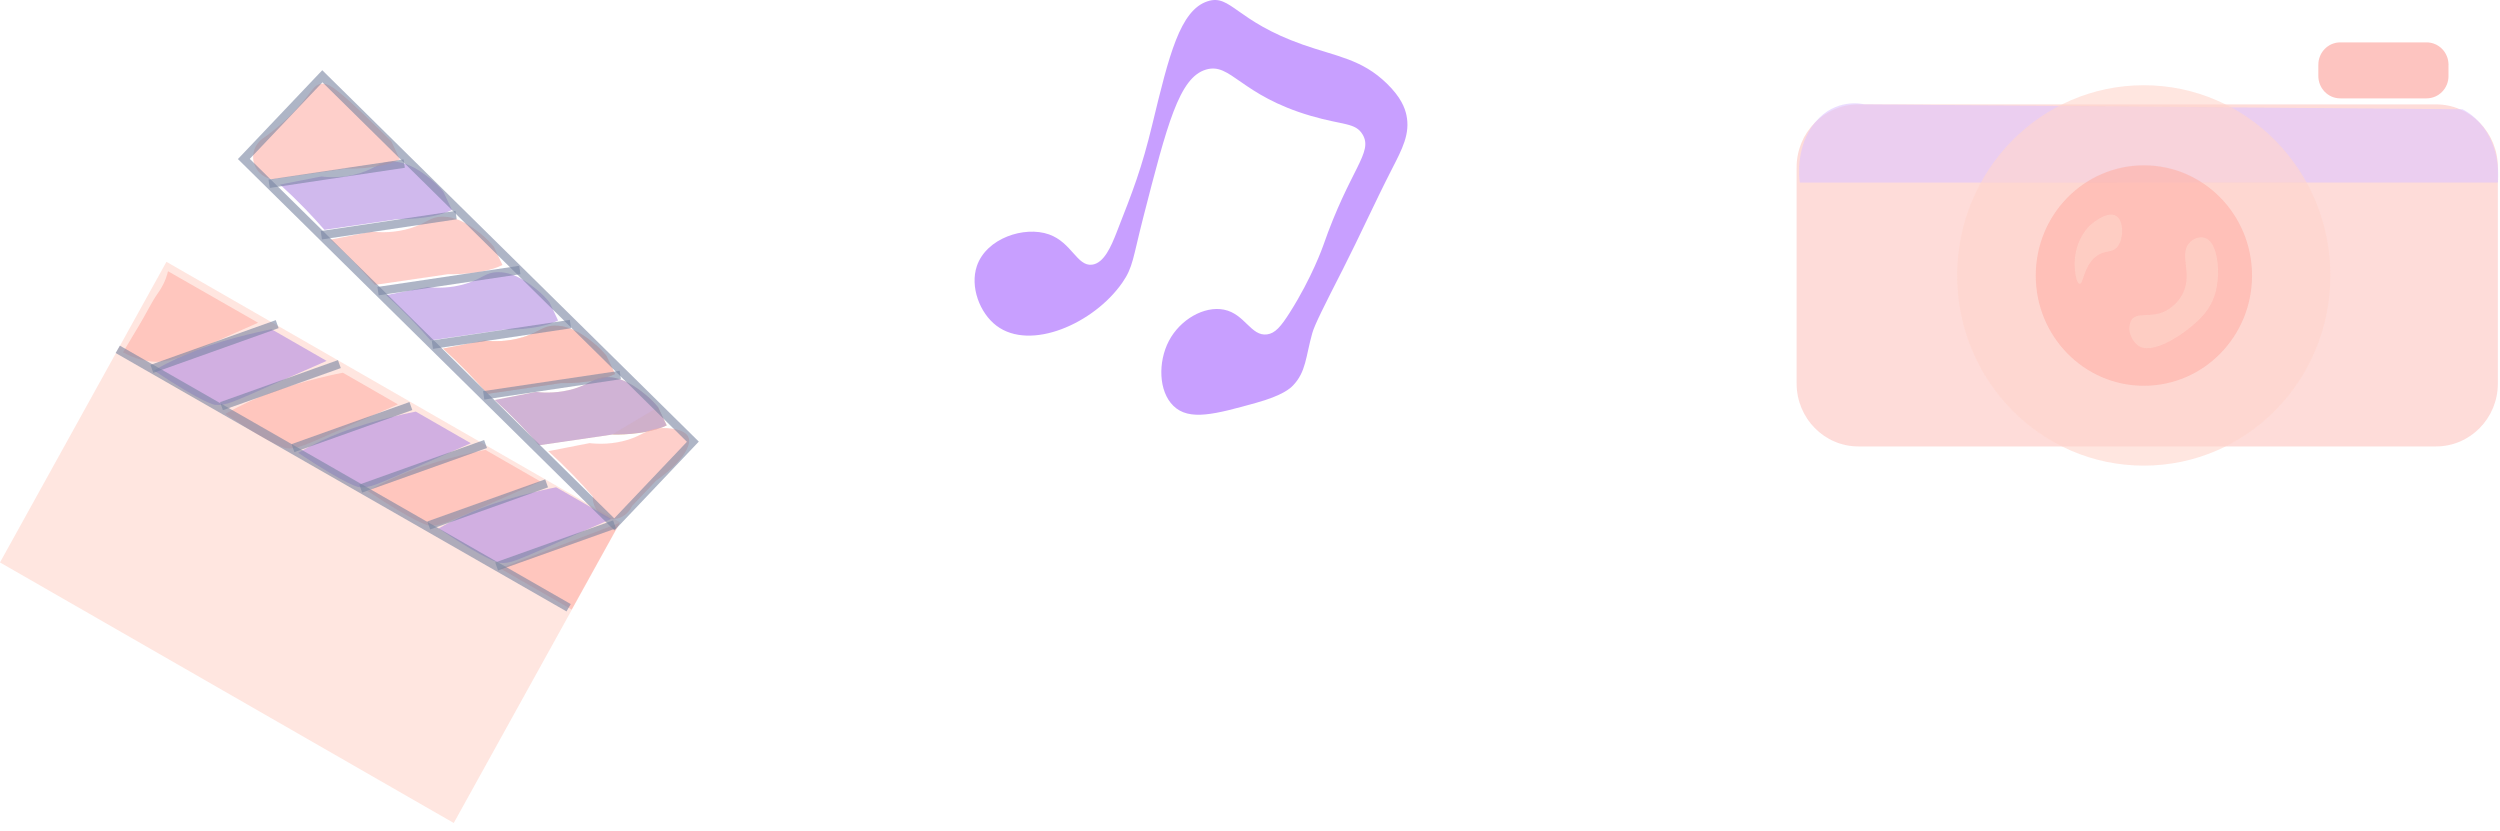 <svg width="295" height="98" viewBox="0 0 295 98" fill="none" xmlns="http://www.w3.org/2000/svg">
<path opacity="0.6" d="M128.856 31.233C127.102 31.448 126.453 28.603 123.779 27.658C120.887 26.635 116.385 28.097 115.269 31.396C114.443 33.845 115.606 36.933 117.578 38.429C121.593 41.476 129.077 38.178 132.426 33.365C133.716 31.514 133.666 30.484 134.912 25.63C137.732 14.652 139.142 9.163 142.299 8.214C145.245 7.327 146.347 11.239 154.683 13.673C158.51 14.792 159.945 14.453 160.789 15.875C162.069 18.021 159.296 19.912 156.129 29.01C156.118 29.043 154.827 32.74 152.189 36.892C151.142 38.54 150.468 39.334 149.511 39.459C147.612 39.711 146.898 37.029 144.422 36.538C142.103 36.08 139.254 37.686 137.92 40.246C136.638 42.71 136.699 46.164 138.453 47.885C140.327 49.724 143.408 48.871 148.21 47.538C151.37 46.662 152.254 45.816 152.566 45.495C154.124 43.877 154.066 42.1 154.846 39.319C155.125 38.322 156.241 36.117 158.466 31.754C160.459 27.839 162.264 23.816 164.269 19.908C165.468 17.57 166.429 15.76 165.954 13.562C165.776 12.735 165.316 11.486 163.667 9.876C160.684 6.958 157.712 6.673 153.715 5.262C145.825 2.477 145.227 -0.718 142.52 0.143C139.24 1.181 137.939 6.555 135.978 14.663C134.713 19.893 133.724 22.42 131.745 27.466C131.14 28.999 130.295 31.06 128.856 31.233Z" fill="#A460FF"/>
<g opacity="0.6">
<path opacity="0.6" d="M286.336 11.608H276.152C274.72 11.608 273.564 10.426 273.564 8.971V7.637C273.564 6.178 274.724 5 276.152 5H286.336C287.768 5 288.924 6.182 288.924 7.637V8.971C288.927 10.426 287.768 11.608 286.336 11.608Z" fill="#FA5C53"/>
<g opacity="0.6">
<path opacity="0.6" d="M287.456 52.679H219.292C215.265 52.679 212 49.351 212 45.247V19.749C212 15.645 215.265 12.317 219.292 12.317H287.456C291.483 12.317 294.748 15.645 294.748 19.749V45.247C294.748 49.351 291.483 52.679 287.456 52.679Z" fill="#FA5C53"/>
<path opacity="0.6" d="M294.749 21.537C267.292 21.541 239.835 21.544 212.377 21.548C212.33 21.241 211.783 17.319 214.204 14.415C216.596 11.542 219.742 12.251 220.003 12.314L290.574 12.893C291.135 13.178 292.654 14.05 293.738 16.133C294.948 18.486 294.81 20.839 294.749 21.537Z" fill="#A460FF"/>
</g>
<path opacity="0.6" d="M252.964 54.944C265.126 54.944 274.985 44.895 274.985 32.5C274.985 20.105 265.126 10.057 252.964 10.057C240.803 10.057 230.944 20.105 230.944 32.5C230.944 44.895 240.803 54.944 252.964 54.944Z" fill="#FFB9A8"/>
<path opacity="0.6" d="M252.979 45.521C260.026 45.521 265.74 39.698 265.74 32.515C265.74 25.332 260.026 19.509 252.979 19.509C245.931 19.509 240.218 25.332 240.218 32.515C240.218 39.698 245.931 45.521 252.979 45.521Z" fill="#FE7B6C"/>
<path opacity="0.6" d="M245.375 33.49C245.839 33.597 245.843 31.484 247.278 30.306C248.401 29.386 249.253 29.981 249.924 29.028C250.598 28.068 250.576 26.261 249.876 25.604C248.999 24.776 247.271 25.959 246.517 26.686C246.412 26.79 244.846 28.352 244.81 31.004C244.795 32.024 245.005 33.405 245.375 33.49Z" fill="#FFB9A8"/>
<path opacity="0.6" d="M251.268 38.968C251.261 38.887 251.221 38.322 251.457 37.86C252.058 36.685 253.729 37.616 255.527 36.696C255.86 36.526 257.081 35.839 257.687 34.377C258.618 32.123 257.212 30.162 258.241 28.784C258.76 28.09 259.695 27.809 260.354 28.138C261.681 28.799 262.007 31.972 261.514 34.17C260.956 36.667 259.336 37.937 257.988 38.998C257.824 39.127 253.82 42.211 252.134 40.649C251.348 39.917 251.268 38.968 251.268 38.968Z" fill="#FFB9A8"/>
</g>
<g opacity="0.6">
<path opacity="0.6" d="M63.242 46.249C61.622 46.567 60.002 46.881 58.382 47.198C59.346 48.074 60.339 49.031 61.35 50.072C62.158 50.907 62.912 51.734 63.615 52.54C70.563 51.513 72.237 51.273 72.255 51.276C72.262 51.276 76.198 51.409 78.67 50.198C78.333 49.481 77.992 48.765 77.655 48.052C77.304 47.623 76.775 47.043 76.05 46.467C75.213 45.802 73.56 44.491 71.596 44.491C70.106 44.491 69.791 45.241 67.783 45.858C65.967 46.404 64.347 46.371 63.242 46.249Z" fill="#FBD04F"/>
<path opacity="0.6" d="M57.149 40.184C55.529 40.501 53.909 40.815 52.289 41.133C53.253 42.008 54.246 42.965 55.258 44.007C56.066 44.842 56.82 45.669 57.523 46.474C64.47 45.447 66.145 45.207 66.163 45.211C66.17 45.211 70.106 45.344 72.578 44.132C72.241 43.416 71.9 42.699 71.563 41.986C71.211 41.558 70.682 40.978 69.957 40.402C69.12 39.737 67.468 38.425 65.503 38.425C64.014 38.425 63.698 39.175 61.691 39.792C59.875 40.339 58.255 40.306 57.149 40.184Z" fill="#FBCBB5"/>
<path opacity="0.6" d="M57.149 40.184C55.529 40.501 53.909 40.815 52.289 41.133C53.253 42.008 54.246 42.965 55.258 44.007C56.066 44.842 56.82 45.669 57.523 46.474C64.47 45.447 66.145 45.207 66.163 45.211C66.17 45.211 70.106 45.344 72.578 44.132C72.241 43.416 71.9 42.699 71.563 41.986C71.211 41.558 70.682 40.978 69.957 40.402C69.12 39.737 67.468 38.425 65.503 38.425C64.014 38.425 63.698 39.175 61.691 39.792C59.875 40.339 58.255 40.306 57.149 40.184Z" fill="#FBCBB5"/>
<path opacity="0.6" d="M19.641 30.895L0 66.367L53.542 97.113L73.183 61.642L19.641 30.895Z" fill="#FFB9A8"/>
<path opacity="0.6" d="M73.125 61.689L67.457 71.924L59.005 67.067" fill="#FE7B6C"/>
<path opacity="0.6" d="M42.37 57.486C42.37 57.486 41.08 57.367 35.183 53.433C37.173 52.292 38.898 51.546 40.141 51.069C44.371 49.441 49.06 48.569 49.06 48.569C49.06 48.569 51.333 49.873 55.559 52.303C54.374 52.82 52.311 53.718 49.727 54.863C44.291 57.26 43.65 57.604 42.37 57.486Z" fill="#7E3DCE"/>
<path opacity="0.6" d="M25.351 47.767C25.351 47.767 24.06 47.649 18.164 43.715C20.154 42.574 21.879 41.828 23.122 41.351C27.351 39.722 32.041 38.85 32.041 38.85C32.041 38.85 34.313 40.154 38.539 42.585C37.354 43.102 35.292 43.999 32.708 45.145C27.271 47.545 26.63 47.889 25.351 47.767Z" fill="#7E3DCE"/>
<path opacity="0.6" d="M72.248 51.276C72.255 51.276 76.191 51.409 78.663 50.198C78.326 49.481 77.985 48.764 77.648 48.052" fill="#FBD04F"/>
<path opacity="0.6" d="M37.905 20.828C36.285 21.146 34.665 21.46 33.045 21.778C34.009 22.653 35.002 23.61 36.014 24.651C36.822 25.486 37.575 26.314 38.279 27.119C45.226 26.092 46.901 25.852 46.919 25.856C46.926 25.856 50.862 25.989 53.334 24.777C52.996 24.061 52.656 23.344 52.319 22.631C51.967 22.203 51.438 21.623 50.713 21.046C49.876 20.381 48.223 19.07 46.259 19.07C44.77 19.07 44.454 19.82 42.447 20.437C40.631 20.987 39.011 20.95 37.905 20.828Z" fill="#7E3DCE"/>
<path opacity="0.6" d="M63.242 46.249C61.622 46.567 60.002 46.881 58.382 47.198C59.346 48.074 60.339 49.031 61.35 50.072C62.158 50.907 62.912 51.734 63.615 52.54C70.563 51.513 72.237 51.273 72.255 51.276C72.262 51.276 76.198 51.409 78.67 50.198C78.333 49.481 77.992 48.765 77.655 48.052C77.304 47.623 76.775 47.043 76.05 46.467C75.213 45.802 73.56 44.491 71.596 44.491C70.106 44.491 69.791 45.241 67.783 45.858C65.967 46.404 64.347 46.371 63.242 46.249Z" fill="#7E3DCE"/>
<path opacity="0.6" d="M57.149 40.184C55.529 40.501 53.909 40.815 52.289 41.133C53.253 42.008 54.246 42.965 55.258 44.007C56.066 44.842 56.82 45.669 57.523 46.474C64.47 45.447 66.145 45.207 66.163 45.211C66.17 45.211 70.106 45.344 72.578 44.132C72.241 43.416 71.9 42.699 71.563 41.986C71.211 41.558 70.682 40.978 69.957 40.402C69.12 39.737 67.468 38.425 65.503 38.425C64.014 38.425 63.698 39.175 61.691 39.792C59.875 40.339 58.255 40.306 57.149 40.184Z" fill="#FE7B6C"/>
<path opacity="0.6" d="M69.566 52.288C67.946 52.606 66.326 52.92 64.706 53.238C65.67 54.113 66.663 55.07 67.674 56.111C68.483 56.946 69.237 57.774 69.94 58.579C69.911 59.971 70.915 61.117 72.125 61.235C73.125 61.334 74.129 60.721 74.582 59.705C75.532 58.708 76.481 57.707 77.431 56.71C80.196 54.77 81.722 52.665 81.218 51.561C80.794 50.63 78.953 50.456 77.92 50.523C76.355 50.626 75.76 51.383 74.108 51.889C72.292 52.443 70.672 52.41 69.566 52.288Z" fill="#FE7B6C"/>
<path opacity="0.6" d="M31.24 16.182C30.338 16.71 29.802 17.692 29.87 18.701C29.95 19.905 30.882 20.943 32.136 21.168C39.083 20.142 40.758 19.901 40.776 19.905C40.783 19.905 44.719 20.038 47.191 18.826C46.853 18.11 46.513 17.393 46.176 16.68C45.784 16.293 45.233 15.746 44.57 15.096C39.598 10.231 38.706 9.729 37.84 9.895C36.992 10.054 36.887 10.719 35.278 12.536C33.745 14.257 32.266 15.443 31.24 16.182Z" fill="#FE7B6C"/>
<path opacity="0.6" d="M43.867 27.326C42.247 27.643 40.627 27.957 39.007 28.275C39.971 29.151 40.964 30.107 41.975 31.149C42.783 31.984 43.537 32.811 44.24 33.616C51.188 32.589 52.862 32.349 52.88 32.353C52.888 32.353 56.824 32.486 59.295 31.274C58.958 30.558 58.618 29.841 58.281 29.128C57.929 28.7 57.4 28.12 56.675 27.544C55.838 26.879 54.185 25.567 52.221 25.567C50.731 25.567 50.416 26.317 48.408 26.934C46.592 27.481 44.972 27.448 43.867 27.326Z" fill="#FE7B6C"/>
<path opacity="0.6" d="M50.427 33.871C48.807 34.189 47.187 34.503 45.567 34.821C46.531 35.696 47.524 36.653 48.535 37.694C49.343 38.529 50.097 39.356 50.8 40.162C57.748 39.135 59.422 38.895 59.44 38.898C59.447 38.898 63.383 39.031 65.855 37.82C65.518 37.103 65.177 36.387 64.84 35.674C64.489 35.245 63.96 34.665 63.235 34.089C62.398 33.424 60.745 32.113 58.781 32.113C57.291 32.113 56.976 32.863 54.968 33.48C53.152 34.03 51.532 33.993 50.427 33.871Z" fill="#7E3DCE"/>
<path opacity="0.6" d="M58.937 66.417C58.937 66.417 57.646 66.299 51.75 62.365C53.739 61.224 55.465 60.478 56.708 60.001C60.937 58.372 65.627 57.5 65.627 57.5C65.627 57.5 67.899 58.804 72.125 61.235C70.94 61.752 68.878 62.65 66.294 63.795C60.857 66.195 60.212 66.535 58.937 66.417Z" fill="#7E3DCE"/>
<path opacity="0.6" d="M50.59 62.003C50.59 62.003 49.299 61.885 43.403 57.951C45.392 56.81 47.118 56.063 48.361 55.587C52.59 53.958 57.28 53.086 57.28 53.086C57.28 53.086 59.552 54.39 63.778 56.821C62.593 57.338 60.531 58.235 57.947 59.38C52.511 61.778 51.865 62.121 50.59 62.003Z" fill="#FE7B6C"/>
<path opacity="0.6" d="M14.514 41.576C15.399 40.091 16.109 38.902 16.587 38.104C17.291 36.929 17.87 35.674 18.657 34.558C18.813 34.337 19.259 33.72 19.592 32.792C19.712 32.464 19.784 32.187 19.824 32.006C23.365 34.03 26.909 36.054 30.45 38.082C29.787 38.37 28.656 38.865 27.261 39.493C21.654 42.008 20.186 42.843 17.972 42.666C17.171 42.596 15.96 42.374 14.514 41.576Z" fill="#FE7B6C"/>
<path opacity="0.6" d="M33.766 52.898C33.766 52.898 32.476 52.78 26.579 48.846C28.569 47.704 30.294 46.958 31.537 46.482C35.767 44.853 40.456 43.981 40.456 43.981C40.456 43.981 42.729 45.285 46.955 47.715C45.769 48.233 43.707 49.13 41.123 50.275C35.687 52.673 35.045 53.016 33.766 52.898Z" fill="#FE7B6C"/>
<path opacity="0.6" d="M38.039 9L28.774 18.757L72.494 61.877L81.758 52.12L38.039 9Z" stroke="#1F3262" stroke-miterlimit="10"/>
<path opacity="0.6" d="M67.098 71.714L13.894 41.222" stroke="#1F3262" stroke-miterlimit="10"/>
<path opacity="0.6" d="M72.513 61.877L58.603 66.842" stroke="#1F3262" stroke-miterlimit="10"/>
<path opacity="0.6" d="M64.499 57.035L50.59 62.003" stroke="#1F3262" stroke-miterlimit="10"/>
<path opacity="0.6" d="M57.295 52.392L42.566 57.652" stroke="#1F3262" stroke-miterlimit="10"/>
<path opacity="0.6" d="M48.484 47.911L34.571 52.879" stroke="#1F3262" stroke-miterlimit="10"/>
<path opacity="0.6" d="M40.047 42.962L26.137 47.926" stroke="#1F3262" stroke-miterlimit="10"/>
<path opacity="0.6" d="M32.708 38.248L17.921 43.527" stroke="#1F3262" stroke-miterlimit="10"/>
<path opacity="0.6" d="M73.194 44.247L57.077 46.652" stroke="#1F3262" stroke-miterlimit="10"/>
<path opacity="0.6" d="M67.312 38.241L51.017 40.672" stroke="#1F3262" stroke-miterlimit="10"/>
<path opacity="0.6" d="M61.339 31.858L44.61 34.355" stroke="#1F3262" stroke-miterlimit="10"/>
<path opacity="0.6" d="M53.819 25.383L37.919 27.758" stroke="#1F3262" stroke-miterlimit="10"/>
<path opacity="0.6" d="M47.698 19.303L31.759 21.682" stroke="#1F3262" stroke-miterlimit="10"/>
</g>
</svg>
